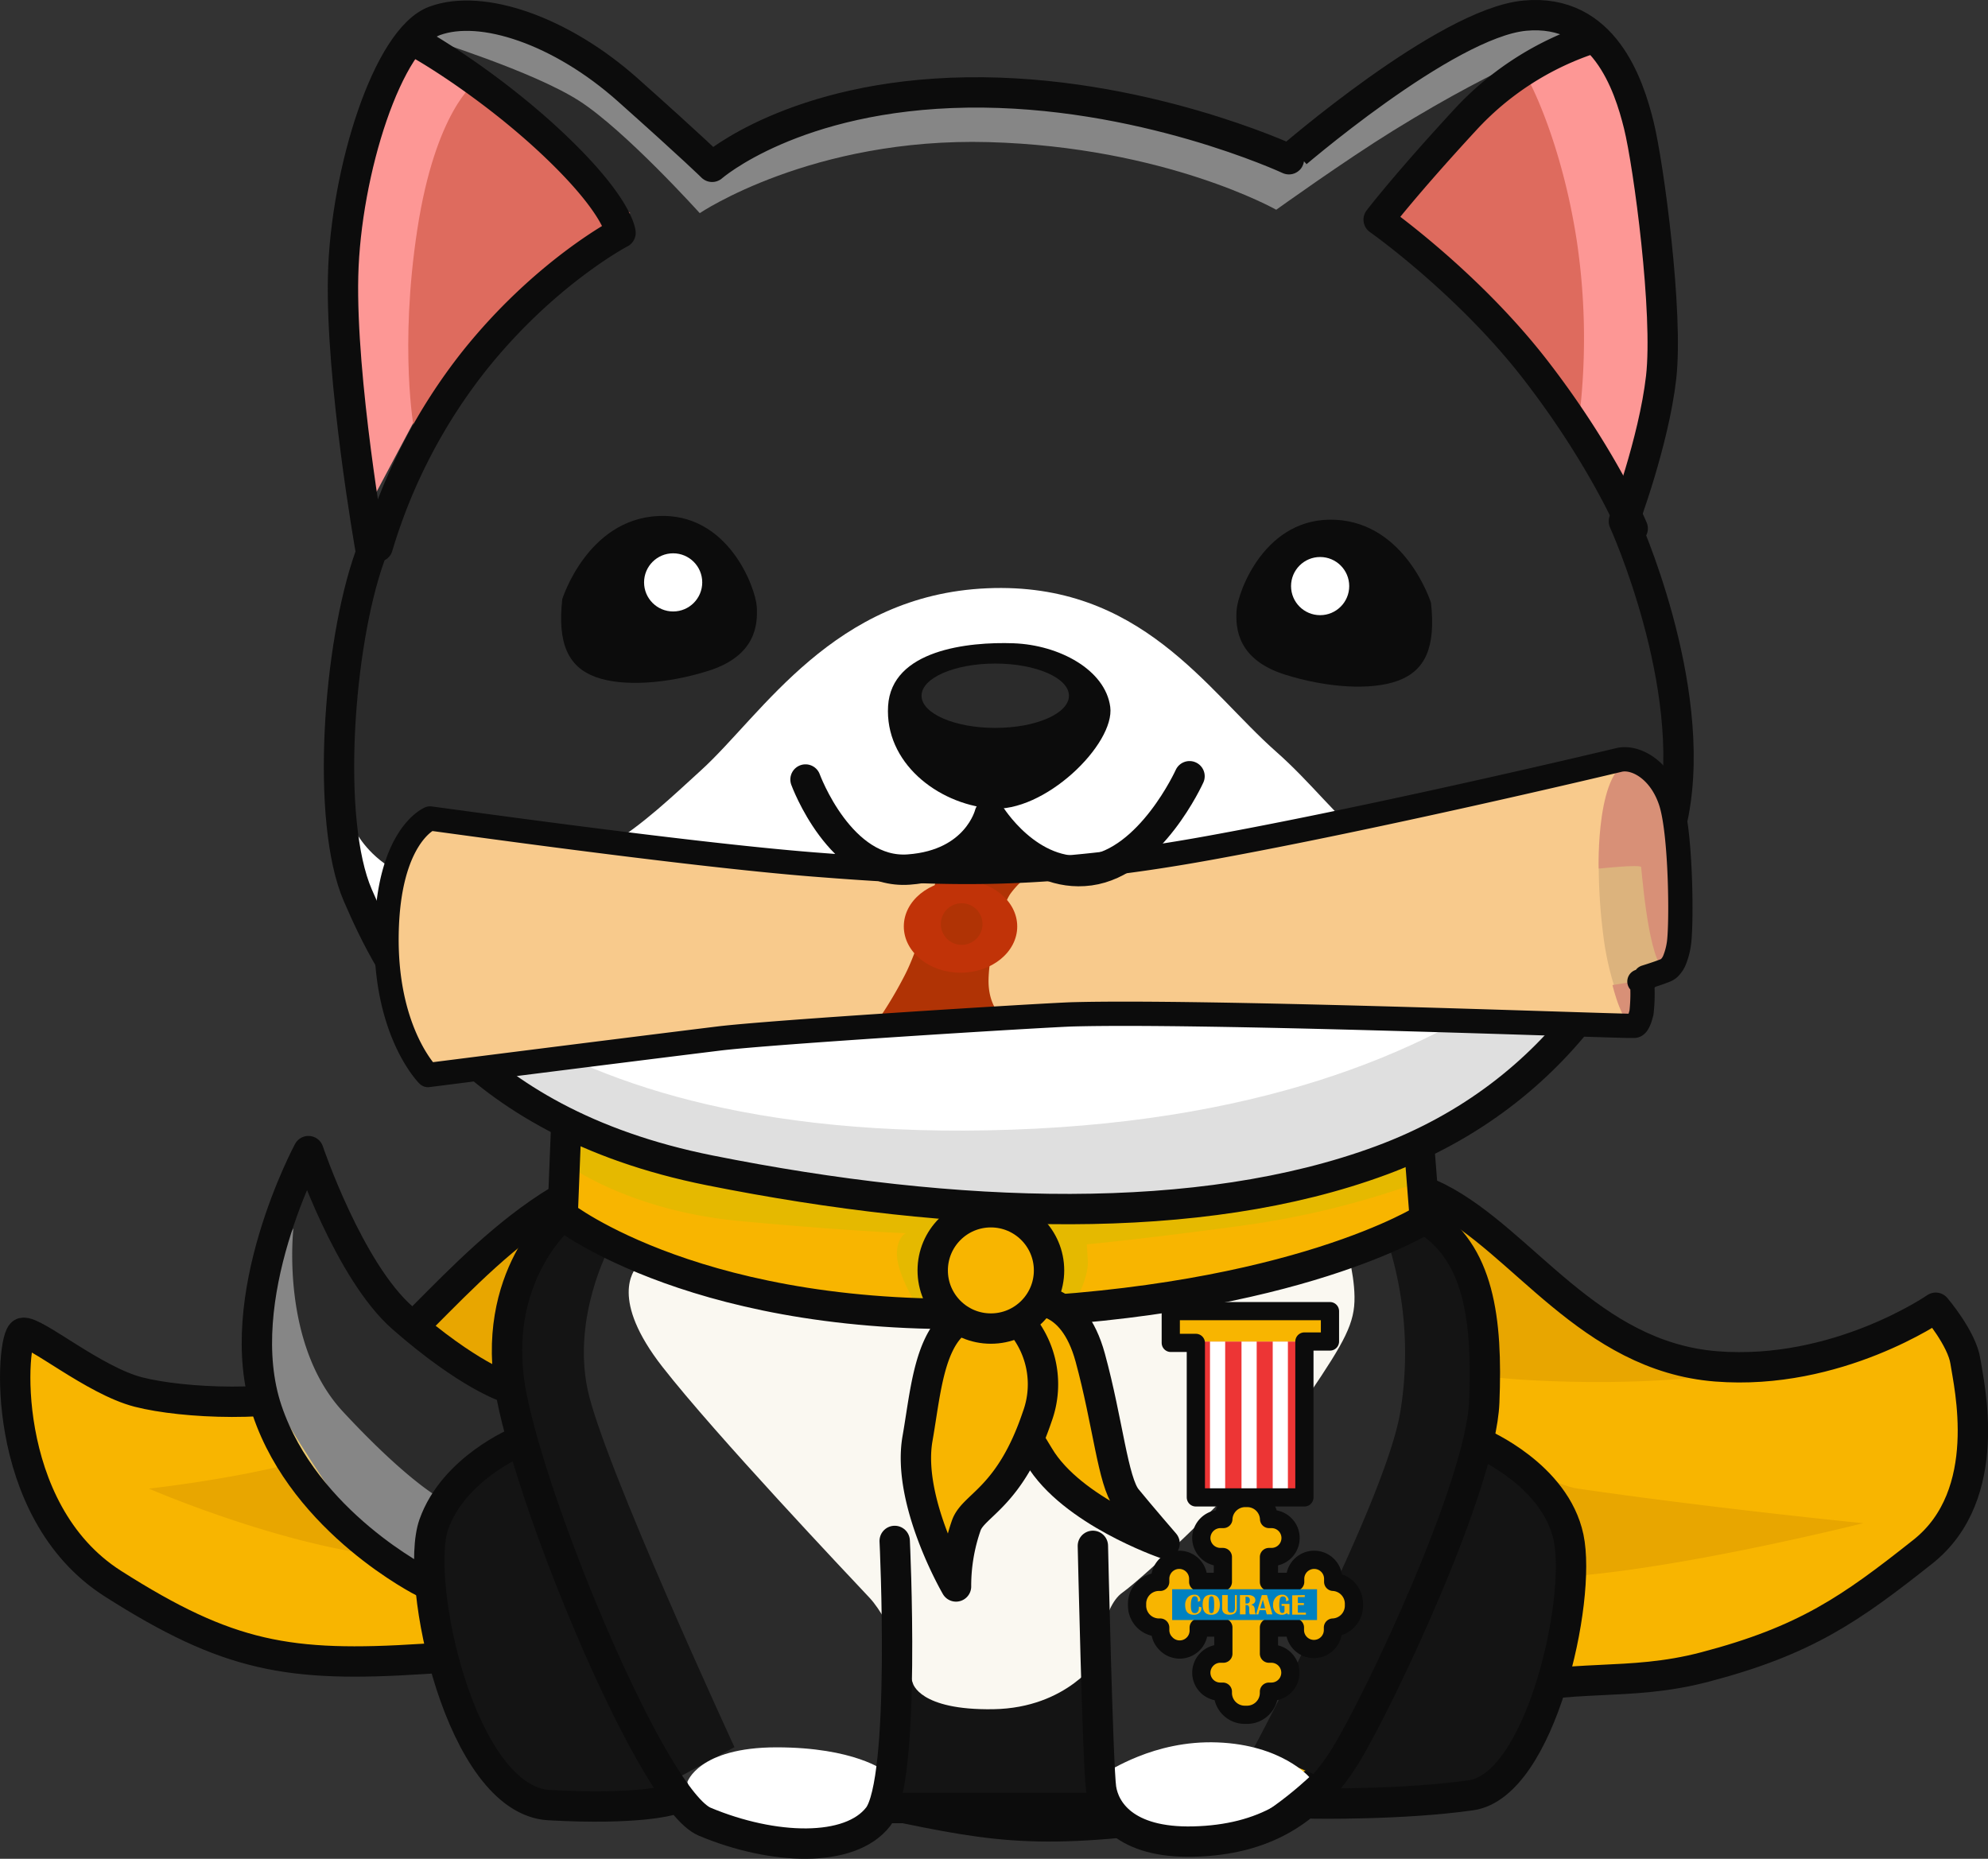 <svg xmlns="http://www.w3.org/2000/svg" viewBox="0 0 327.43 306.18"><rect x="0" y="0" width="327.43" height="306.18" fill="#333333" stroke="none"/><defs><style>.cls-1,.cls-14{fill:#f8b500;}.cls-2{fill:#e8a600;}.cls-16,.cls-23,.cls-3{fill:none;}.cls-14,.cls-16,.cls-23,.cls-3{stroke:#0c0c0c;stroke-linecap:round;stroke-linejoin:round;}.cls-14,.cls-3{stroke-width:5px;}.cls-4{fill:#2b2b2b;}.cls-5{fill:#141414;}.cls-6{fill:#faf8f1;}.cls-7{fill:#e5b900;}.cls-8{fill:#fff;}.cls-9{fill:#fd9795;}.cls-10{fill:#de6b5e;}.cls-11{fill:#e5e5e5;opacity:0.49;}.cls-12{fill:#dfdfdf;}.cls-13{fill:#0c0c0c;}.cls-15{fill:#ed3535;}.cls-16{stroke-width:3px;}.cls-17{fill:#0081c1;}.cls-18{fill:#f8ca8c;}.cls-19{fill:#dcb37d;}.cls-20{fill:#d89077;}.cls-21{fill:#b03305;}.cls-22{fill:#c13308;}.cls-23{stroke-width:4px;}</style></defs><title>toto_about_1</title><g id="Layer_2" data-name="Layer 2"><g id="Layer_2-2" data-name="Layer 2"><path class="cls-1" d="M155.83,190.51s-35.44,7.34-53.17,16.41-38,18.53-47.52,21.75-24.95,2.51-32.32.63S5.7,219.14,3.75,219.55-.4,248.76,18.6,260.86s29,13.82,51,12.4,33.33-2,38.38,1.67,7.9,16,30.37,20.67,28.86,6.77,51.88,4,32.53-7.43,36.59-13.17,6.78-2.61,20.79-6.4,17.24-5.85,30.47-5.44,27.79-9.83,39.72-19.31,6.47-27.3,5.94-31.07-4.89-8.84-4.89-8.84-16.16,10.53-36.16,9.66-43-9.09-57.3-16.58S188,193.4,182,192,166.5,190.14,155.83,190.51Z"/><path class="cls-2" d="M75.67,223a52.38,52.38,0,0,1-15.28,13.6c-9.87,5.8-35.88,8.6-35.88,8.6s34.07,14.78,52,10.88,41.6-35.51,41.6-35.51-5.72,48.41,2.11,56.17,32.67,19.1,43,20.83,42.37-2,47-4.87S223.38,272,223.3,264s-5.8-31.4-5.8-31.4,14.25,22.3,27.37,26.46,62-8.16,62-8.16-24.75-2.45-47.06-5.71c-8.69-1.27-44.52-25.1-41.92-25.49s12.07,6.48,34.32,7.65,34.61-1.5,34.61-1.5-21.3-4.87-48-25.28c-9.51-7.28-48.94-5.93-56.93-8.52s-37.16.48-43,2.17-32.68,11.89-42.53,17S75.67,223,75.67,223Z"/><path class="cls-2" d="M63.64,225.42c1,0,11.64-.11,28.94-5.9s34.06-14.9,42.56-18.15,6.92-4.48,14.05-5.2,10.7-1.3,10.7-1.3l-4.06-4.36s-40-3.23-54.06,2.44S63.64,225.42,63.64,225.42Z"/><path class="cls-3" d="M155.83,190.51s-42.86-3.64-60.59,5.43-30.63,29.51-40.1,32.73-24.95,2.51-32.32.63S5.7,219.14,3.75,219.55-.4,248.76,18.6,260.86s29,13.82,51,12.4,33.33-2,38.38,1.67,7.9,16,30.37,20.67,28.86,6.77,51.88,4,32.53-7.43,36.59-13.17,4.33-3.43,18.34-7.21,22.83-1.27,35.64-4.63c16.59-4.35,24-9.56,35.91-19s7.56-27.57,7-31.34-4.89-8.84-4.89-8.84-16.2,11.24-36.16,9.66c-20.9-1.65-31.84-20.61-45.69-27.7-14.37-7.36-48.94-3.9-55-5.26S166.5,190.14,155.83,190.51Z"/><path class="cls-4" d="M83.15,228.79c-1.09-.27-13.33-6.53-18.5-13.06s-15.23-23.39-15.23-23.39-8.23,24.28-7.41,30.8S60.37,254,60.37,254l10.81,4.29,15.51-20.47Z"/><polygon class="cls-5" points="187.77 296.26 138.71 296.97 139.19 274.49 187.07 274.49 187.77 296.26"/><path class="cls-4" d="M97.57,205.67c1.09.54,64.75,11.15,66.38,11.15s48.15-6,49-6.26,21-6.53,21-6.53l-3,59.58-26.11,29.11-24.49.82.55-18-32.1,1.36-4.9,15.24-29.11-3.27L88.87,231.24Z"/><path class="cls-5" d="M100.29,205.67s-6,11.15-3.53,23.12,24.21,59,24.21,59l-10.07,5.44s-23.67-49-25.84-60.93-2.72-18.23.27-22S93.22,201,93.22,201Z"/><path class="cls-5" d="M229,205.94a60.21,60.21,0,0,1,1.63,26.66c-2.45,14.69-24.21,55.5-24.21,55.5l11.15,4.62s23.94-42.71,26.39-55.23-.54-28.29-2.45-31-6.8-5.71-6.8-5.71Z"/><path class="cls-6" d="M104.85,208.66c-.41.61-4.49,5.3,4.28,16.52s30.4,34.08,34.08,38,7.14,14.07,7.14,14.07,1,4.49,13.26,4.29S181,273.13,181,273.13s.41-8.36,3.88-10.81,21.42-19,28.36-29.18,9.39-13.87,9.79-17.95-1.22-9.59-1.22-9.59Z"/><path class="cls-1" d="M94.24,187.44l.41,12.85S117.91,217,153,217.43s81-15.71,81-15.71l-.41-12s-26.32,12.24-73.24,9S94.24,187.44,94.24,187.44Z"/><path class="cls-7" d="M93.83,192.13s10.2,7.35,28,9,27.34,2,27.34,2-1.63.82-1.42,3.88,3.06,7.75,3.06,7.75l25.91.41s2.63-4.52,2.45-7.55c-.21-3.47-.21-2.65-.21-2.65s9-.82,25.51-3.07a142.64,142.64,0,0,0,29.17-7.14v-5.1s-37.13,10.82-68.14,9.59-71.21-11.83-71.21-11.83Z"/><path class="cls-8" d="M57.12,131S60.93,164.43,80,175.59s48.42,25,94.4,22.85,76.17-16.05,83-24.21,18.23-43.53,17.41-43.53-86.23-48.7-88.14-49S57.12,131,57.12,131Z"/><path class="cls-4" d="M57.85,135.48c.27.81,4.9,12.24,22.31,10.34s25.3-9.8,35.37-19,21.76-28.83,47.06-29.92,36.18,16.86,47.61,26.93,17.14,23.12,37,21.22,29.65-13.06,29.65-13.06-.27-41.08-20.68-67.19S226,35.91,226,35.91L258.89,4.08,237.16,7.79,212.65,25.3S180.82,14.14,162.86,15s-45.16,11.7-45.16,11.7S105.19,13.6,98.12,9.79,71.73,4.62,71.73,4.62,82.88,17.68,88.59,21.49s13.88,16.87,13.88,16.87L74.72,63.93,56.49,106.1Z"/><path class="cls-9" d="M60.84,83.24s-3.53-29.65-4.08-41.62S62.21,8.43,68.73,9,90.5,27.48,90.5,27.48Z"/><path class="cls-9" d="M229.24,34S256.17,3.26,263.52,7.89s12.79,45.7,10.61,53.32S268.42,83,268.42,83s-14.69-25.84-22.58-32.64S229.24,34,229.24,34Z"/><path class="cls-10" d="M78.26,13.6s-6.53,4.63-9.53,24.21-.54,32.92-.54,32.92S75,58.22,84.79,50.87s19-15.78,19-15.78Z"/><path class="cls-10" d="M252.09,13.87s5.17,9.8,7.62,25.85A109.05,109.05,0,0,1,260,69.64s-10.61-14.14-18.22-21a180.51,180.51,0,0,1-13.61-13.6S248.28,15.51,252.09,13.87Z"/><path class="cls-11" d="M69.55,6c1.36.55,18.23,5.72,25.84,10.61s19.86,18.5,19.86,18.5,18.5-12.51,47.61-11.7S210.2,34.55,210.2,34.55s11.24-8.07,19.31-13.06C248,10.06,259.44,6.26,259.44,6.26s-4.9-5.17-16.32-.82-31.83,20.4-31.83,20.4S185.17,13.6,166.13,14.42,117.7,26.66,117.7,26.66,100.29,7.62,90.23,4.9,69.55,6,69.55,6Z"/><path class="cls-12" d="M62.75,147.45s17.41,41.62,103.92,38.63,107.19-49.51,107.19-49.51-6.26,56.31-83,60.93C190.88,197.5,81.52,213.55,62.75,147.45Z"/><path class="cls-8" d="M113.21,293.54s1.84-5.72,14.69-5.72,17.76,3.88,17.76,3.88,1.63,8-4.09,9.79-18.15,2-22.44,0S113.21,293.54,113.21,293.54Z"/><path class="cls-8" d="M181.77,292.11c.82-.21,8.16-5.51,18.77-5.1s15.1,5.71,15.1,5.71-9.79,9.39-16.94,9.79-13-1.83-14.07-2.65S181.77,292.11,181.77,292.11Z"/><path class="cls-11" d="M48.33,202.33s-2.24,19,8.16,30.2S72.2,246.61,72.2,246.61l-3.26,11.22s-14.08-7.75-18.36-15.71-10.41-23.26-8.17-28.77A73,73,0,0,1,48.33,202.33Z"/><path class="cls-5" d="M84.51,238.85c-.81,0-12.51,6.53-13.33,13.88s2.45,34.82,7.89,39.17,13.33,5.72,19.86,5.44,12.79-1.08,12.79-1.08Z"/><path class="cls-5" d="M245.56,239.13s10.89,4.89,13.61,13.33-3.81,31.55-7.35,36.18-6.53,6.8-11.7,7.34-23.66-.27-23.66-.27Z"/><path class="cls-13" d="M92.61,98.68S96.69,85.62,108.32,85s16.12,11.84,16.32,14.9-.2,8.16-8,10.61c-6.75,2.13-14.08,2.65-18.56,1S91.79,106,92.61,98.68Z"/><path class="cls-3" d="M61,90.32s-4.9-27.75-4.49-44.89,7.35-39.17,15.1-42S92.4,5,103.42,14.82s13.87,12.66,13.87,12.66,13.47-11.84,42-12.25,53,11,53,11S238.08,3.81,251.14,2.58s17.14,11.43,18.77,18,4.9,31,3.68,41.62-6.13,23.67-6.13,23.67,12.25,26.93,8.17,48.15-18.37,46.11-48.16,57.13-69.78,9.79-110.58,1.63-52.64-33.05-57.95-45.29-3.26-41.22,2-55.91"/><path class="cls-3" d="M68.19,6.8c.82.27,12.51,7.07,23.12,17.14S102.2,38.36,102.2,38.36,89.68,44.89,78,59.58A91.51,91.51,0,0,0,62.21,90.05"/><path class="cls-3" d="M262.43,6.26a49,49,0,0,0-21.22,13.6c-9.79,10.61-14.14,16.32-14.14,16.32s14.69,10.34,25.84,24.76,16,26.11,16,26.11"/><path class="cls-3" d="M93.22,186.35l-.55,13.87s22.86,18,71.82,16.06,70.19-15.51,70.19-15.51l-.81-10.34"/><path class="cls-14" d="M169.86,214.26s6.81-1.25,9.71,9.38,3.74,20.45,6,23.22,6.24,7.37,6.24,7.37-15.29-5.27-20.69-14.36S157.19,220.29,169.86,214.26Z"/><path class="cls-14" d="M166.88,216.71a15.49,15.49,0,0,1,3.94,16.68c-4.46,13.24-10.43,14.48-11.65,17.82a30.18,30.18,0,0,0-1.71,10.11s-8.17-14-6.34-24.38S153.34,213,166.88,216.71Z"/><circle class="cls-14" cx="163.2" cy="209.26" r="9.58"/><path class="cls-3" d="M92.67,200.22s-12.24,10.07-8.43,29.66,23.4,66.65,31.83,70.19c11.27,4.72,23.94,5.16,28.57-.82s2.72-45.43,2.72-45.43"/><path class="cls-3" d="M180,254.63s.82,36.46,1.36,40,3.81,9,15.24,8.71,19.31-4.9,25-14.15,22.31-44.61,22.86-58.21-.82-24.76-9.8-30.2"/><path class="cls-3" d="M85.33,237.49s-10.61,4.36-13.88,13.61,4.36,45.43,19,46.24,19.86-.81,19.86-.81"/><path class="cls-3" d="M243.93,237.77s12.24,5.17,14.42,15.5-4.62,40.81-16.05,42.44-26.12,1.36-26.12,1.36"/><path class="cls-3" d="M69.82,260.62S50.24,250.83,44,232.33s6.8-42.72,6.8-42.72,6.65,19.73,15.51,27.48c10.88,9.52,17.13,11.43,17.13,11.43"/><path class="cls-13" d="M163.13,133.17c-8.84-.82-17.41-7.62-16.86-16.87s13.19-10.61,20.67-10.34,15.1,4.35,15.92,10.47S172,134,163.13,133.17Z"/><ellipse class="cls-4" cx="163.92" cy="114.6" rx="12.14" ry="5.3"/><circle class="cls-8" cx="110.87" cy="95.93" r="4.79"/><path class="cls-13" d="M235.69,99.3S231.61,86.24,220,85.62s-16.12,11.84-16.33,14.9.21,8.16,8,10.61c6.75,2.13,14.08,2.65,18.57,1S236.5,106.64,235.69,99.3Z"/><circle class="cls-8" cx="217.43" cy="96.54" r="4.79"/><line class="cls-3" x1="145.86" y1="297.82" x2="181.09" y2="297.82"/><path class="cls-13" d="M146.24,144.73s3.06,12.71,15.3,13.42,20.7-13.65,20.7-13.65l-11.06-2.59-7.76-5.18-8,6.36Z"/><rect class="cls-15" x="196.93" y="220.97" width="17.91" height="25.68"/><rect class="cls-8" x="199.29" y="220.97" width="2.5" height="25.68"/><rect class="cls-8" x="204.48" y="220.97" width="2.5" height="25.68"/><rect class="cls-8" x="209.62" y="220.97" width="2.5" height="25.68"/><rect class="cls-1" x="192.83" y="215.97" width="26.12" height="5"/><polyline class="cls-16" points="196.91 221.2 192.83 221.2 192.83 215.97 219.05 215.97 219.05 220.97 214.84 220.97 214.84 246.65 196.96 246.65 196.96 221.2"/><path class="cls-1" d="M223.17,264.15v.35a3.6,3.6,0,0,1-3.46,3.59v.4a3.12,3.12,0,0,1-5.34,2.21,3.08,3.08,0,0,1-.92-2.21v-.4h-4.32v4.3h.4a3.13,3.13,0,1,1,0,6.26h-.4v.22a3.61,3.61,0,0,1-3.59,3.59h-.35a3.61,3.61,0,0,1-3.6-3.59v-.22h-.49a3.13,3.13,0,0,1,0-6.26h.49v-4.3h-4.06v.4a3.12,3.12,0,0,1-5.34,2.21,3.08,3.08,0,0,1-.92-2.21v-.4h-.21a3.61,3.61,0,0,1-3.6-3.59v-.35a3.6,3.6,0,0,1,3.6-3.59h.21v-.5a3.14,3.14,0,0,1,3.13-3.13,3.14,3.14,0,0,1,3.13,3.13v.5h4.06v-4.09h-.49a3.14,3.14,0,0,1-3.13-3.13,3.14,3.14,0,0,1,3.13-3.13h.5a3.6,3.6,0,0,1,3.59-3.46h.35a3.61,3.61,0,0,1,3.59,3.46h.4a3.13,3.13,0,1,1,0,6.26h-.4v4.09h4.32v-.5a3.13,3.13,0,1,1,6.26,0v.5A3.6,3.6,0,0,1,223.17,264.15Z"/><path class="cls-16" d="M223,264.15v.35a3.61,3.61,0,0,1-3.46,3.59v.4a3.13,3.13,0,0,1-5.35,2.21,3.11,3.11,0,0,1-.91-2.21v-.4H209v4.3h.4a3.13,3.13,0,0,1,0,6.26H209v.22a3.61,3.61,0,0,1-3.6,3.59H205a3.61,3.61,0,0,1-3.59-3.59v-.22H201a3.12,3.12,0,0,1-2.21-5.34,3.08,3.08,0,0,1,2.21-.92h.49v-4.3h-4.06v.4A3.13,3.13,0,0,1,192,270.7a3.11,3.11,0,0,1-.91-2.21v-.4h-.22a3.61,3.61,0,0,1-3.59-3.59v-.35a3.6,3.6,0,0,1,3.59-3.59h.22v-.5a3.13,3.13,0,0,1,6.26,0v.5h4.06v-4.09H201a3.15,3.15,0,0,1-3.14-3.13,3.16,3.16,0,0,1,3.14-3.13h.49a3.61,3.61,0,0,1,3.59-3.46h.35a3.6,3.6,0,0,1,3.59,3.46h.41a3.13,3.13,0,0,1,0,6.26H209v4.09h4.32v-.5a3.13,3.13,0,0,1,6.26,0v.5A3.61,3.61,0,0,1,223,264.15Z"/><rect class="cls-17" x="193.06" y="261.78" width="23.86" height="5.07"/><path class="cls-1" d="M197.46,264.64l.4.11c0,.08,0,.15,0,.21a.93.93,0,0,1-.34.74,1.4,1.4,0,0,1-.9.28c-.95,0-1.42-.54-1.42-1.6a1.84,1.84,0,0,1,.41-1.23,1.39,1.39,0,0,1,1.08-.47.9.9,0,0,1,1,1l-.39.18v-.22c0-.47-.18-.7-.56-.7s-.6.5-.6,1.5.22,1.28.67,1.28a.57.57,0,0,0,.46-.22.83.83,0,0,0,.18-.55A2.39,2.39,0,0,0,197.46,264.64Z"/><path class="cls-1" d="M199.52,262.68c.93,0,1.39.55,1.39,1.65s-.47,1.65-1.42,1.65-1.41-.57-1.41-1.69S198.56,262.68,199.52,262.68Zm0,.25a.36.36,0,0,0-.35.29,6.83,6.83,0,0,0,0,2.21.35.35,0,0,0,.35.29.36.36,0,0,0,.36-.29,4.36,4.36,0,0,0,.09-1.1,4.46,4.46,0,0,0-.09-1.11A.37.37,0,0,0,199.49,262.93Z"/><path class="cls-1" d="M203.71,262.74v2.13c0,.74-.4,1.1-1.21,1.1s-1.21-.36-1.21-1.1v-2.13h.92v2.16a1,1,0,0,0,.12.58.54.54,0,0,0,.44.15c.42,0,.63-.25.63-.76v-2.13Z"/><path class="cls-1" d="M204.22,265.92v-3.18h1.37a1.45,1.45,0,0,1,.85.22.71.71,0,0,1,.32.6c0,.39-.23.64-.69.76a.91.91,0,0,1,.46.29,1.3,1.3,0,0,1,.14.6,1.44,1.44,0,0,0,.18.71h-1a1.29,1.29,0,0,1-.1-.55v-.43c0-.37-.15-.55-.44-.55h-.16v1.53Zm.92-1.79h.19c.35,0,.52-.19.52-.55s-.17-.55-.52-.55h-.19Z"/><path class="cls-1" d="M208.68,262.74l.89,3.18h-.93l-.19-.69h-1l-.2.69h-.36l.94-3.18Zm-1.1,2.17h.79L208,263.5Z"/><path class="cls-1" d="M211.07,264.2h1.31v1.72h-.29l-.1-.22a1.42,1.42,0,0,1-.82.28,1.44,1.44,0,0,1-1.1-.43,1.69,1.69,0,0,1-.39-1.19,1.71,1.71,0,0,1,.42-1.21,1.36,1.36,0,0,1,1.08-.47,1,1,0,0,1,1.07.9l-.43.2v-.25c0-.37-.2-.56-.52-.56a.48.48,0,0,0-.48.3,4.88,4.88,0,0,0,0,2.15.39.39,0,0,0,.39.27c.23,0,.35-.13.35-.38v-.79h-.46Z"/><path class="cls-1" d="M214.9,262.74v.32h-1.14v1h1v.32h-1v1.26h1.33v.32h-2.26v-3.18Z"/><path class="cls-18" d="M71.28,134.57c.38,0,41.78,5.9,63.24,7.58s37.22,2.33,65-2.71,64.92-13.89,67.59-14.52,6.73,1.53,8.5,6.74,1.88,21,1.37,23.76-1.28,3.81-2.16,4.19-3.31,1.14-3.31,1.14-.39,7.87-1.91,8-69.48-2.51-92.47-1.91-39.38,1.6-58.44,4-47.76,6-47.76,6-7.11-7-6.83-23.26S71.28,134.57,71.28,134.57Z"/><path class="cls-19" d="M263.32,143.08a90.75,90.75,0,0,0,.75,11,47.15,47.15,0,0,0,1.89,8.64l9.53-2.78L273.1,140.3Z"/><path class="cls-20" d="M270.3,142.83c-.05-.5-7,.25-7,.25s-.49-17.28,5.74-17.78,7.85,15.51,7.72,19.58.87,15-2,15.11S270.68,146.65,270.3,142.83Z"/><path class="cls-20" d="M265.58,162.26l5.34-.88s.62,7.62-1.54,7.75S265.58,162.26,265.58,162.26Z"/><path class="cls-21" d="M154.33,144.2s-2.42,11.05-5.48,16.76a67.15,67.15,0,0,1-5.47,8.81l12.47-.11,9.53-1.89s-2.69-1.71-2.56-6.53,2.18-11.94,3.58-14a14.5,14.5,0,0,1,3.56-3.43S158.78,144.59,154.33,144.2Z"/><ellipse class="cls-22" cx="158.2" cy="152.59" rx="7.62" ry="9.34" transform="translate(5.39 310.59) rotate(-89.92)"/><circle class="cls-21" cx="158.39" cy="152.21" r="3.43"/><path class="cls-23" d="M275.14,131.92c-1.76-5.21-5.83-7.38-8.49-6.74s-39.78,9.47-67.6,14.51-43.57,4.39-65,2.71-62.86-7.58-63.24-7.58c0,0-6.86,2.78-7.14,19s6.83,23.26,6.83,23.26,28.71-3.65,47.76-6c8.62-1.08,54-3.88,58.44-4,21.43-.57,81.91,1.68,91.27,1.89.68,0,1.09,0,1.19,0,.52,0,.91-1,1.2-2.19a27.54,27.54,0,0,0,.09-5.18l-.43.07,1-.3a3.73,3.73,0,0,0,0-.4s1.58-.49,2.66-.89l.65-.25a2.16,2.16,0,0,0,.55-.34,3.74,3.74,0,0,0,.93-1.37h0a11.51,11.51,0,0,0,.68-2.48C277,152.88,276.92,137.13,275.14,131.92Z"/><path class="cls-3" d="M132.67,128.4s5.71,15.65,17,14.83S163,134.12,163,134.12s6.39,10.61,16.46,9.25,16.46-15.51,16.46-15.51"/></g></g></svg>